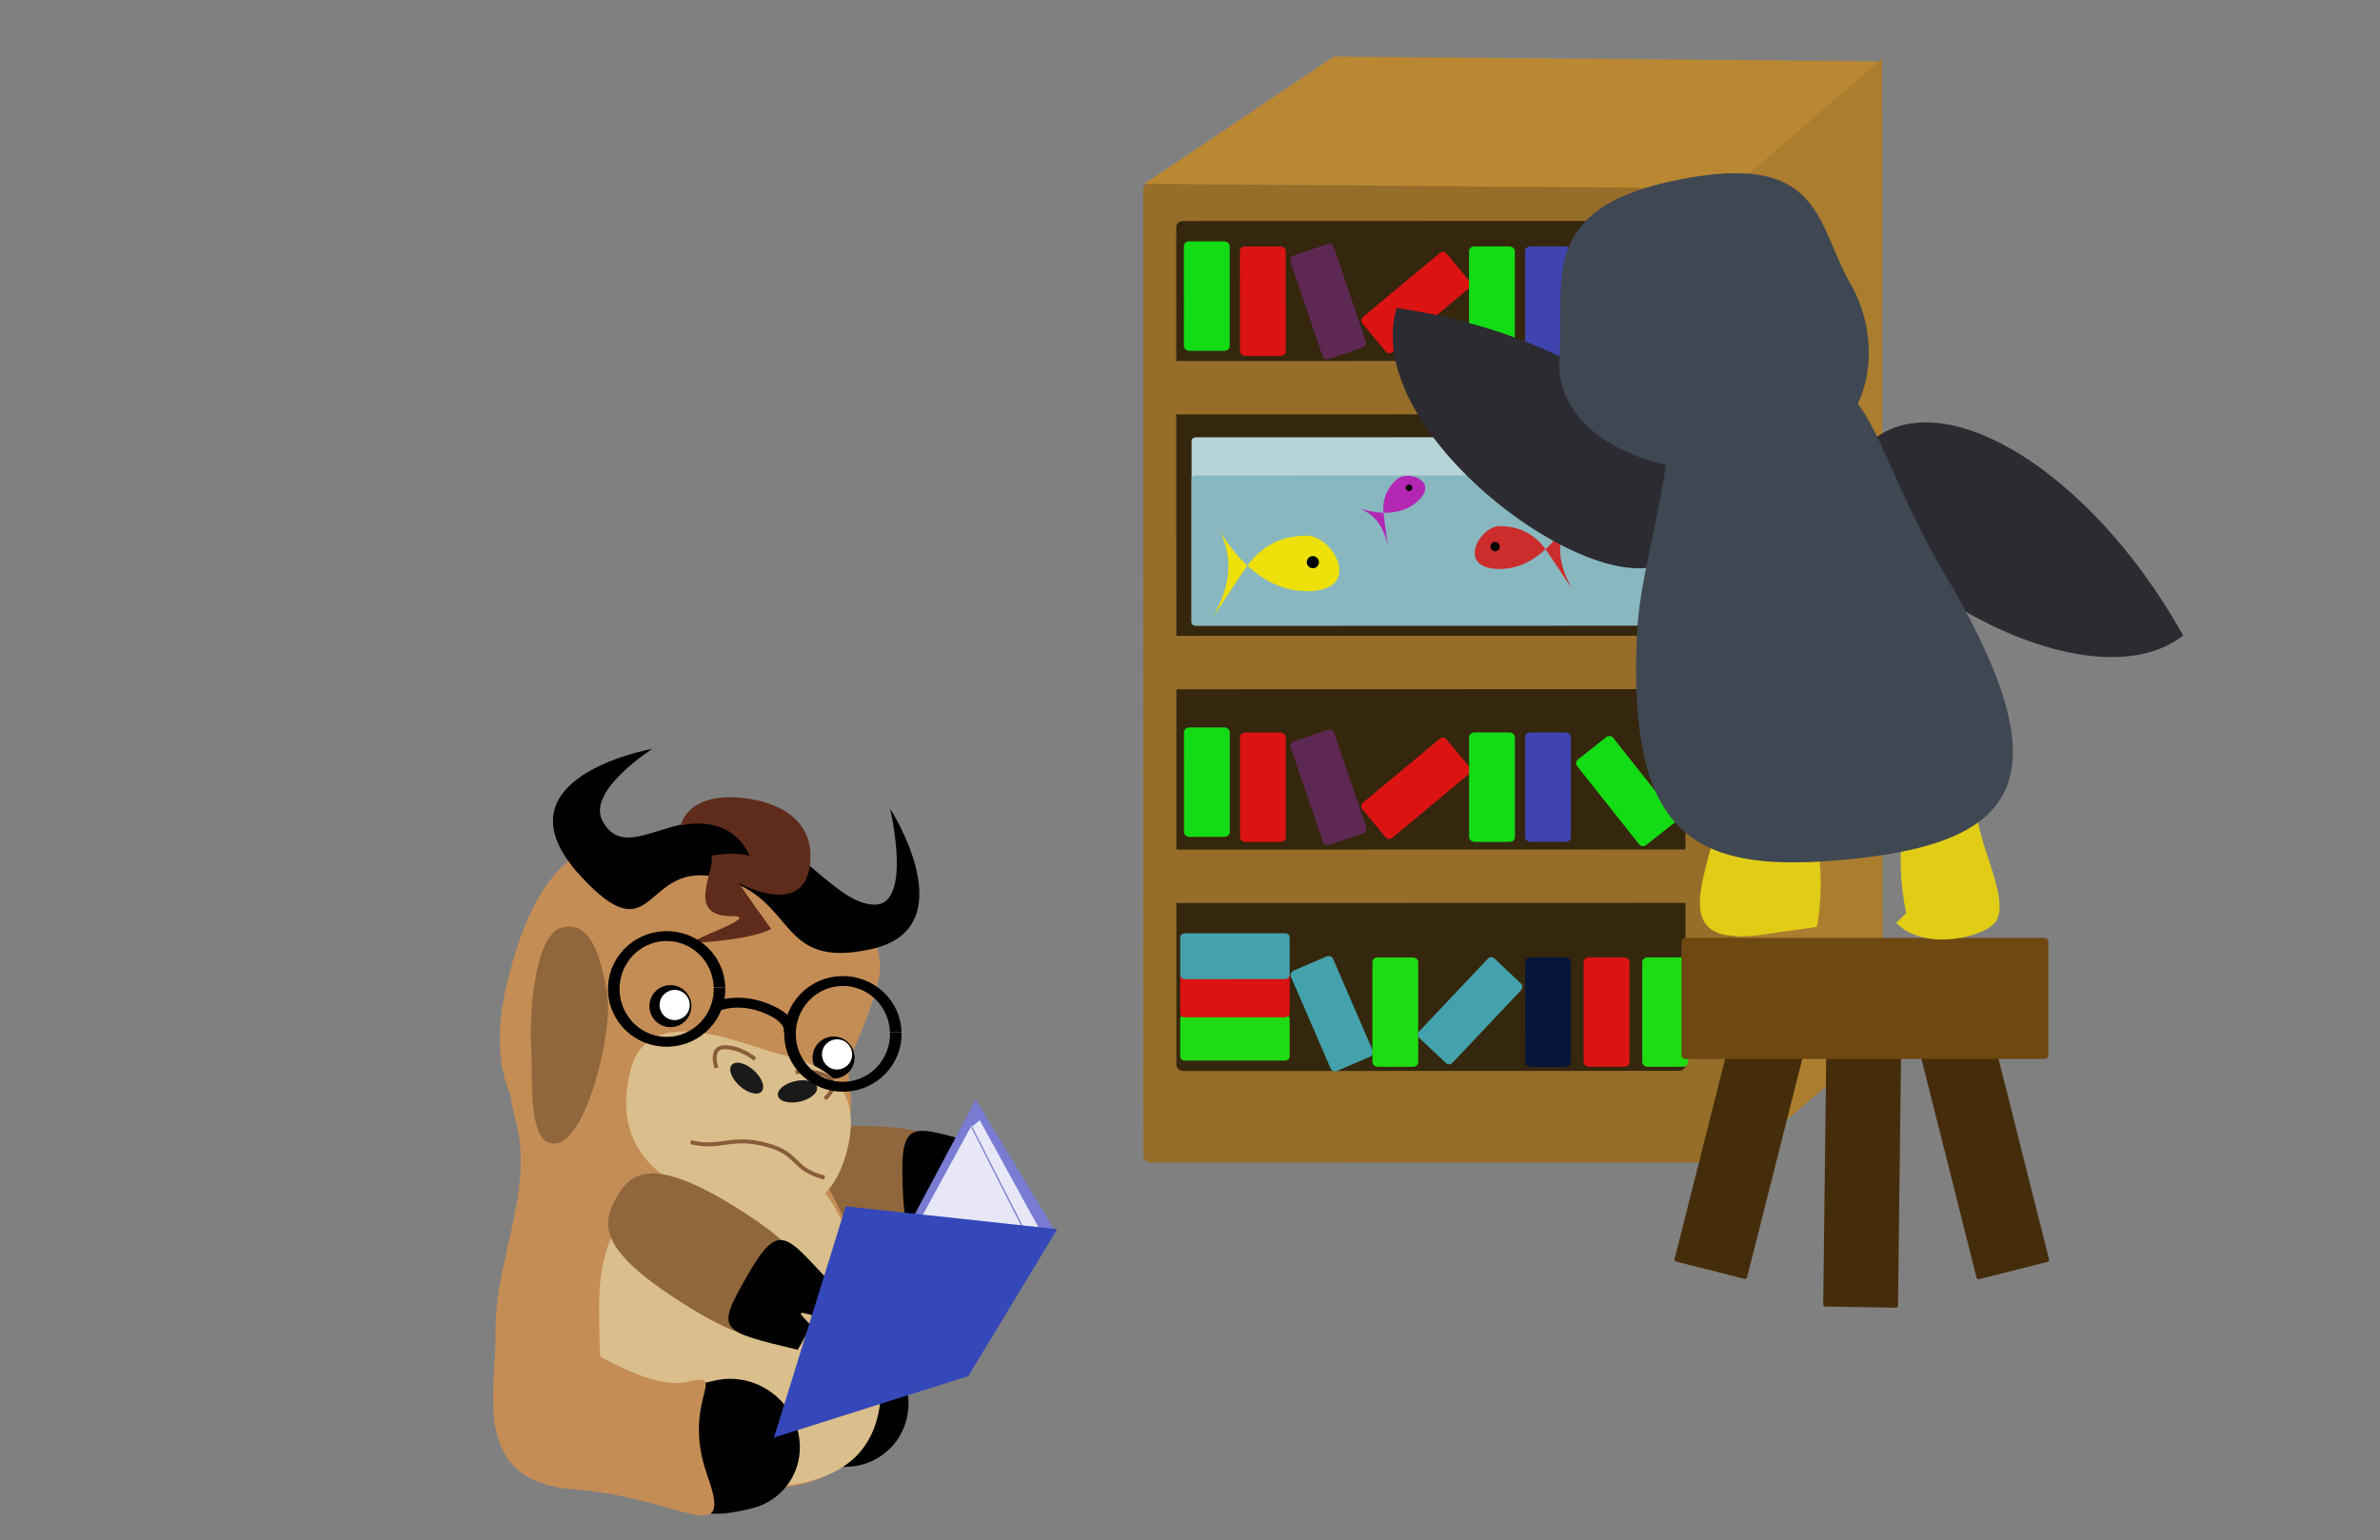 <?xml version="1.0" encoding="UTF-8" standalone="no"?>
<!-- Created with Inkscape (http://www.inkscape.org/) -->

<svg
   xmlns:dc="http://purl.org/dc/elements/1.1/"
   xmlns:cc="http://creativecommons.org/ns#"
   xmlns:rdf="http://www.w3.org/1999/02/22-rdf-syntax-ns#"
   xmlns:svg="http://www.w3.org/2000/svg"
   xmlns="http://www.w3.org/2000/svg"
   xmlns:sodipodi="http://sodipodi.sourceforge.net/DTD/sodipodi-0.dtd"
   xmlns:inkscape="http://www.inkscape.org/namespaces/inkscape"
   width="668.479"
   height="432.718"
   id="svg44288"
   version="1.1"
   inkscape:version="0.48.3.1 r9886"
   sodipodi:docname="conocimiento.svg">
  <rect width="100%" height="100%" fill="#808080" stroke="none"/>
  <defs
     id="defs44290">
    <inkscape:perspective
       sodipodi:type="inkscape:persp3d"
       inkscape:vp_x="64.999999 : 397.78767 : 1"
       inkscape:vp_y="0 : 1000 : 0"
       inkscape:vp_z="84.907276 : 515.64481 : 1"
       inkscape:persp3d-origin="334.23935 : 144.2394 : 1"
       id="perspective7631" />
  </defs>
  <sodipodi:namedview
     id="base"
     pagecolor="#ffffff"
     bordercolor="#666666"
     borderopacity="1.0"
     inkscape:pageopacity="0.0"
     inkscape:pageshadow="2"
     inkscape:zoom="1"
     inkscape:cx="344.15517"
     inkscape:cy="229.38274"
     inkscape:document-units="px"
     inkscape:current-layer="g6354"
     showgrid="false"
     fit-margin-top="0"
     fit-margin-left="0"
     fit-margin-right="0"
     fit-margin-bottom="0"
     inkscape:window-width="1280"
     inkscape:window-height="748"
     inkscape:window-x="0"
     inkscape:window-y="31"
     inkscape:window-maximized="1"
     showguides="true"
     inkscape:guide-bbox="true" />
  <g
     inkscape:label="Layer 1"
     inkscape:groupmode="layer"
     id="layer1"
     transform="translate(-135.563,-99.435)">
    <g
       transform="matrix(0,1.273,-1.273,0,852.904,-18.493)"
       id="layer1-5">
      <g
         transform="translate(32.143,50.714)"
         id="g3961" />
      <g
         id="g6354"
         transform="matrix(0.873,0.571,-0.488,1.021,228.168,-185.648)">
        <g
           id="g8003"
           transform="translate(-15.03,-63.92)">
          <g
             transform="matrix(0.918,0.166,-0.305,0.876,203.39,-22.483)"
             inkscape:transform-center-y="5.6127798"
             inkscape:transform-center-x="-33.911424"
             id="g6328">
            <path
               sodipodi:nodetypes="zzszz"
               inkscape:connector-curvature="0"
               id="path4138-9"
               d="m 300.731,429.665 c 5.067,-4.792 8.414,-8.768 23.591,7.28 15.177,16.049 13.261,21.391 8.678,26.252 -4.561,4.839 -10.153,7.184 -25.217,-8.588 -15.064,-15.771 -12.119,-20.153 -7.053,-24.945 z"
               style="fill:#90673c;fill-opacity:1;fill-rule:nonzero;stroke:none"
               inkscape:transform-center-y="-20.769849"
               inkscape:transform-center-x="-22.069384" />
            <path
               style="fill:#000000;fill-opacity:1;stroke:none"
               d="m 309.674,438.56 c -10.506,10.891 -10.666,6.344 -18.141,-6.658 1.396,-1.563 4.064,-4.066 5.233,-5.343 0.384,-0.42 2.951,1.638 3.305,1.253 0.27,-0.293 -1.665,-3.037 -1.414,-3.309 2.511,-2.712 4.057,-4.314 4.057,-4.314 15.796,8.382 16.496,8.486 6.96,18.37 z"
               id="path4190"
               inkscape:connector-curvature="0"
               sodipodi:nodetypes="ccssscsc"
               inkscape:transform-center-x="-39.508307"
               inkscape:transform-center-y="-36.990182" />
          </g>
          <path
             inkscape:transform-center-y="3.3926442"
             inkscape:transform-center-x="-17.356005"
             sodipodi:nodetypes="csssc"
             inkscape:connector-curvature="0"
             id="path4194"
             d="m 398.21,450.769 c 0.081,8.074 -0.092,15.69 -14.503,15.423 -15.584,-0.289 -14.716,-5.741 -14.797,-13.815 -0.081,-8.074 6.412,-14.979 14.503,-15.423 8.053,-0.442 14.661,5.684 14.796,13.717"
             style="fill:#000000;fill-opacity:1;fill-rule:nonzero;stroke:none"
             transform="matrix(0.873,-0.488,0.417,0.746,-121.728,249.885)" />
          <path
             sodipodi:nodetypes="zzsszz"
             inkscape:connector-curvature="0"
             id="path4083"
             d="m 403.698,486.985 c 0,37.784 -20.938,41.065 -36.088,41.065 -15.15,0 -30.935,-8.546 -45.763,-4.411 -11.029,3.075 -28.086,2.018 -28.467,-11.328 -0.641,-22.46 35.151,-65.611 71.76,-65.978 36.609,-0.367 38.557,2.869 38.557,40.652 z"
             style="fill:#c48d55;fill-opacity:1;fill-rule:nonzero;stroke:none"
             transform="matrix(0.873,-0.488,0.417,0.746,-121.728,249.885)" />
          <path
             sodipodi:nodetypes="cszsc"
             inkscape:connector-curvature="0"
             id="path4086"
             d="m 334.079,472.101 c 0,-9.049 -8.423,-17.499 29.858,-26.924 24.508,-6.034 38.909,-0.892 38.909,26.703 0,27.596 -0.412,33.328 -40.354,33.328 -30.472,0 -28.413,-24.058 -28.413,-33.107 z"
             style="fill:#dabe8b;fill-opacity:1;stroke:none"
             transform="matrix(0.873,-0.488,0.417,0.746,-121.728,249.885)" />
          <path
             inkscape:transform-center-y="-1.8609808"
             inkscape:transform-center-x="-18.303079"
             style="fill:#000000;fill-opacity:1;fill-rule:nonzero;stroke:none"
             d="m 407.453,471.779 c 1.799,7.871 3.252,15.35 -10.885,18.159 -15.288,3.038 -15.601,-2.475 -17.4,-10.346 -1.799,-7.871 3.074,-16.001 10.885,-18.159 7.774,-2.147 15.535,2.431 17.378,10.251"
             id="path4198"
             inkscape:connector-curvature="0"
             sodipodi:nodetypes="csssc"
             transform="matrix(0.873,-0.488,0.417,0.746,-121.728,249.885)" />
          <g
             transform="matrix(0.966,-0.064,-0.06,0.889,87.054,49.332)"
             inkscape:transform-center-y="-43.055455"
             inkscape:transform-center-x="-24.943028"
             id="g6332">
            <path
               sodipodi:nodetypes="zzsszsz"
               inkscape:connector-curvature="0"
               id="path4138"
               d="m 329.874,480.421 c 3.824,14.82 11.219,39.516 -24.683,48.78 -35.901,9.264 -39.916,-7.606 -46.179,-29.297 -4.786,-16.578 -11.109,-30.555 4.285,-41.084 4.651,-3.181 19.702,-3.907 22.584,-4.681 2.882,-0.775 9.704,-9.172 18.116,-5.986 11.135,4.217 22.052,17.448 25.876,32.268 z"
               style="fill:#c48d55;fill-opacity:1;fill-rule:nonzero;stroke:none" />
            <path
               style="fill:#000000;fill-opacity:1;stroke:none"
               d="m 251.691,501.551 c -3.665,-14.203 4.807,-27.564 0.842,-35.232 -3.965,-7.668 -20.241,7.21 -20.241,7.21 0,0 14.721,-27.639 29.074,-11.476 14.352,16.163 -1.893,19.61 2.553,36.84 4.446,17.229 22.443,3.481 14.495,27.301 -9.27,27.781 -32.138,-0.399 -32.138,-0.399 0,0 15.023,8.147 19.144,2.013 6.153,-9.157 -10.064,-12.055 -13.729,-26.257 z"
               id="path4088"
               inkscape:connector-curvature="0"
               sodipodi:nodetypes="zscssscsz" />
            <path
               sodipodi:type="arc"
               style="fill:#000000;fill-opacity:1;fill-rule:nonzero;stroke:none"
               id="path4118"
               sodipodi:cx="12.437503"
               sodipodi:cy="75.600388"
               sodipodi:rx="1.4520943"
               sodipodi:ry="1.4520943"
               d="m 13.889,75.559 c 0.023,0.802 -0.608,1.47 -1.41,1.493 -0.802,0.023 -1.47,-0.608 -1.493,-1.41 -0.023,-0.802 0.608,-1.47 1.41,-1.493 0.798,-0.023 1.464,0.603 1.493,1.4"
               transform="matrix(-0.797,-3.09,3.09,-0.797,70.232,593.397)"
               sodipodi:start="6.2546544"
               sodipodi:end="12.531133"
               sodipodi:open="true" />
            <path
               sodipodi:open="true"
               sodipodi:end="12.531133"
               sodipodi:start="6.2546544"
               transform="matrix(-0.797,-3.09,3.09,-0.797,62.64,556.405)"
               d="m 13.889,75.559 c 0.023,0.802 -0.608,1.47 -1.41,1.493 -0.802,0.023 -1.47,-0.608 -1.493,-1.41 -0.023,-0.802 0.608,-1.47 1.41,-1.493 0.798,-0.023 1.464,0.603 1.493,1.4"
               sodipodi:ry="1.4520943"
               sodipodi:rx="1.4520943"
               sodipodi:cy="75.600388"
               sodipodi:cx="12.437503"
               id="path4116"
               style="fill:#000000;fill-opacity:1;fill-rule:nonzero;stroke:none"
               sodipodi:type="arc" />
            <path
               sodipodi:type="arc"
               style="fill:#ffffff;fill-opacity:1;fill-rule:nonzero;stroke:none"
               id="path4136"
               sodipodi:cx="14.520943"
               sodipodi:cy="75.032181"
               sodipodi:rx="0.75761443"
               sodipodi:ry="0.75761443"
               d="m 15.278,75.011 c 0.012,0.418 -0.317,0.767 -0.736,0.779 -0.418,0.012 -0.767,-0.317 -0.779,-0.736 -0.012,-0.418 0.317,-0.767 0.736,-0.779 0.416,-0.012 0.764,0.314 0.779,0.731"
               transform="matrix(-1.098,-4.256,4.256,-1.098,-18.041,601.568)"
               sodipodi:start="6.2546544"
               sodipodi:end="12.531133"
               sodipodi:open="true" />
            <path
               sodipodi:open="true"
               sodipodi:end="12.531133"
               sodipodi:start="6.2546544"
               transform="matrix(-1.098,-4.256,4.256,-1.098,-10.147,638.196)"
               d="m 15.278,75.011 c 0.012,0.418 -0.317,0.767 -0.736,0.779 -0.418,0.012 -0.767,-0.317 -0.779,-0.736 -0.012,-0.418 0.317,-0.767 0.736,-0.779 0.416,-0.012 0.764,0.314 0.779,0.731"
               sodipodi:ry="0.75761443"
               sodipodi:rx="0.75761443"
               sodipodi:cy="75.032181"
               sodipodi:cx="14.520943"
               id="path4131"
               style="fill:#ffffff;fill-opacity:1;fill-rule:nonzero;stroke:none"
               sodipodi:type="arc" />
            <path
               style="fill:#5f2c1b;fill-opacity:1;fill-rule:nonzero;stroke:none"
               d="m 279.112,497.011 c 0.579,1.672 -12.388,-10.244 -9.216,-4.694 5.351,9.362 -6.877,8.126 -9.37,10.619 0,0 -3.231,-3.794 -4.062,-7.377 -6.371,8.506 1.55,16.532 1.55,16.532 0,0 -2.137,0.748 -4.869,-0.472 -2.145,-0.958 -4.657,-3.13 -6.79,-7.83 -1.205,-2.656 -6.618,-15.501 4.921,-20.651 11.539,-5.15 11.576,11.476 11.576,11.476 0.177,0.107 5.382,-11.058 5.382,-11.058 3.615,2.08 10.472,12.288 10.877,13.456 z"
               id="path4133"
               inkscape:connector-curvature="0"
               sodipodi:nodetypes="sssccsszscs" />
            <path
               sodipodi:nodetypes="cszsc"
               inkscape:connector-curvature="0"
               id="path4140"
               d="m 291.733,469.673 c -1.838,-7.121 -5.932,-20.141 11.252,-24.575 12.482,-3.221 19.407,2.814 22.712,15.625 3.306,12.811 4.416,29.755 -15.338,34.852 -15.07,3.889 -16.789,-18.781 -18.626,-25.903 z"
               style="fill:#dabe8b;fill-opacity:1;stroke:none" />
            <path
               inkscape:transform-center-y="-2.6734254"
               inkscape:transform-center-x="-2.9778517"
               inkscape:connector-curvature="0"
               id="path4142"
               d="m 293.504,458.14 c 0.607,-1.205 2.54,-0.877 4.318,0.733 1.778,1.609 2.727,3.89 2.121,5.095 -0.607,1.205 -2.54,0.877 -4.318,-0.733 -1.77,-1.602 -2.72,-3.87 -2.128,-5.08"
               style="fill:#1a1a1a;fill-opacity:1;fill-rule:nonzero;stroke:none" />
            <path
               style="fill:#1a1a1a;fill-opacity:1;fill-rule:nonzero;stroke:none"
               d="m 298.208,476.37 c 1.114,0.761 2.647,-0.462 3.424,-2.73 0.777,-2.269 0.504,-4.724 -0.609,-5.485 -1.114,-0.761 -2.647,0.462 -3.424,2.73 -0.774,2.258 -0.507,4.703 0.596,5.475"
               id="path4124"
               inkscape:connector-curvature="0"
               inkscape:transform-center-x="3.8996243"
               inkscape:transform-center-y="-0.8987551" />
            <path
               sodipodi:nodetypes="csc"
               inkscape:connector-curvature="0"
               id="path4164"
               d="m 300.882,479.192 c 0,0 -3.202,3.714 -4.901,0.585 -1.699,-3.129 -0.931,-7.064 -0.931,-7.064"
               style="fill:none;stroke:#895c3a;stroke-width:0.87px;stroke-linecap:butt;stroke-linejoin:miter;stroke-opacity:1" />
            <path
               style="fill:none;stroke:#895c3a;stroke-width:0.87px;stroke-linecap:butt;stroke-linejoin:miter;stroke-opacity:1"
               d="m 295.217,454.975 c 0,0 -4.599,-1.701 -4.572,1.859 0.027,3.56 2.603,6.633 2.603,6.633"
               id="path4144"
               inkscape:connector-curvature="0"
               sodipodi:nodetypes="csc" />
            <path
               style="fill:none;stroke:#895c3a;stroke-width:0.87;stroke-opacity:1"
               d="m 317.949,476.223 c -1.644,-6.371 -5.542,-6.955 -7.548,-14.73 -2.006,-7.775 1.967,-7.439 0.036,-14.925"
               id="path4166"
               inkscape:connector-curvature="0"
               sodipodi:nodetypes="csc" />
            <path
               style="fill:#90673c;fill-opacity:1;fill-rule:nonzero;stroke:none"
               d="m 332.496,501.875 c 4.489,5.337 -10.877,12.066 -15.37,15.077 -4.493,3.01 -22.126,11.993 -26.713,7.136 -4.565,-4.835 1.482,-10.59 7.645,-15.682 6.163,-5.092 29.949,-11.868 34.438,-6.531 z"
               id="path4188-9"
               inkscape:connector-curvature="0"
               sodipodi:nodetypes="czszzc"
               inkscape:transform-center-x="0.20004457"
               inkscape:transform-center-y="28.155419" />
          </g>
          <path
             inkscape:transform-center-x="-24.668273"
             sodipodi:nodetypes="zzczz"
             inkscape:connector-curvature="0"
             id="path4083-1"
             d="m 403.227,510.477 c -1.688,23.162 -21.093,17.526 -35.011,17.526 -13.918,0 13.911,-27.136 11.357,-41.858 -2.651,-10.273 3.705,1.212 20.523,-4.822 16.817,-6.034 4.819,5.992 3.131,29.154 z"
             style="fill:#c48d55;fill-opacity:1;fill-rule:nonzero;stroke:none"
             transform="matrix(0.873,-0.488,0.417,0.746,-121.728,249.885)" />
          <g
             transform="matrix(0.375,-0.861,0.892,0.234,-196.854,627.67)"
             inkscape:transform-center-y="13.969006"
             inkscape:transform-center-x="-26.190581"
             id="g6358">
            <path
               style="fill:#90673c;fill-opacity:1;fill-rule:nonzero;stroke:none"
               d="m 379.481,496.319 c 1.936,6.7 3.936,11.497 -17.284,17.629 -21.22,6.132 -25.09,1.981 -27.31,-4.32 -2.21,-6.272 -1.731,-12.316 19.191,-18.475 20.922,-6.159 23.467,-1.534 25.403,5.166 z"
               id="path4188"
               inkscape:connector-curvature="0"
               sodipodi:nodetypes="zzszz"
               inkscape:transform-center-y="28.716302"
               inkscape:transform-center-x="-8.5250361" />
            <path
               sodipodi:nodetypes="ccssscsc"
               inkscape:connector-curvature="0"
               id="path4192"
               d="m 366.977,499.649 c -4.863,-14.329 -0.749,-12.387 14.233,-13.071 0.749,1.957 1.751,5.476 2.35,7.1 0.197,0.534 -2.808,1.872 -2.629,2.363 0.137,0.374 3.463,-0.088 3.589,0.26 1.259,3.474 1.975,5.583 1.975,5.583 -14.69,10.197 -15.103,10.771 -19.517,-2.234 z"
               style="fill:#000000;fill-opacity:1;stroke:none"
               inkscape:transform-center-x="-14.360899"
               inkscape:transform-center-y="52.215089" />
          </g>
          <path
             style="fill:#797cd2;fill-opacity:1;stroke:none"
             d="m 229.81,326.652 -34.345,-22.728 7.071,85.358 28.789,-17.173 z"
             id="path6352"
             inkscape:connector-curvature="0"
             transform="matrix(0,-0.785,0.785,0,92.623,563.414)"
             sodipodi:nodetypes="ccccc" />
          <path
             sodipodi:nodetypes="cccccccccc"
             inkscape:connector-curvature="0"
             id="path6380"
             d="m 334.8,407.108 2.149,0.651 14.862,-19.499 0.281,-0.311 29.206,-4.977 -19.494,23.056 -25.242,1.85 15.656,-20.576 -1.261,-2.698 z"
             style="fill:#e7e7f7;fill-opacity:1;stroke:none" />
          <path
             transform="matrix(0,-0.785,0.785,0,92.623,563.414)"
             style="fill:#3448ba;fill-opacity:1;stroke:none"
             d="m 182.838,345.34 47.477,-19.193 1.515,46.467 -32.325,37.881 z"
             id="path6350"
             inkscape:connector-curvature="0" />
          <path
             inkscape:connector-curvature="0"
             id="path6382"
             d="m 333.177,464.244 c 5.546,-3.28 12.351,-2.114 15.199,2.605 2.848,4.718 0.66,11.202 -4.886,14.482 -5.546,3.28 -12.351,2.114 -15.199,-2.605 -2.834,-4.696 -0.682,-11.146 4.819,-14.442"
             style="fill:none;stroke:#000000;stroke-width:2.179;stroke-miterlimit:4;stroke-opacity:1;stroke-dasharray:none" />
          <path
             inkscape:connector-curvature="0"
             id="path6382-8"
             d="m 325.616,430.388 c 5.546,-3.28 12.351,-2.114 15.199,2.605 2.848,4.718 0.66,11.202 -4.886,14.482 -5.546,3.28 -12.351,2.114 -15.199,-2.605 -2.834,-4.696 -0.682,-11.146 4.819,-14.442"
             style="fill:none;stroke:#000000;stroke-width:2.179;stroke-miterlimit:4;stroke-opacity:1;stroke-dasharray:none" />
          <path
             sodipodi:nodetypes="czc"
             inkscape:connector-curvature="0"
             id="path6403"
             d="m 337.327,462.857 c 0,0 -4.011,-2.424 -4.414,-8.579 -0.403,-6.155 2.823,-6.464 2.823,-6.464"
             style="fill:none;stroke:#000000;stroke-width:2.179;stroke-linecap:butt;stroke-linejoin:miter;stroke-miterlimit:4;stroke-opacity:1;stroke-dasharray:none" />
        </g>
        <g
           transform="matrix(0.68,-1.106,-1.106,-0.68,511.074,920.353)"
           id="g7717-9">
          <g
             id="g7785"
             transform="translate(7.395,-4.133)">
            <rect
               style="fill:#966d29;fill-opacity:1;stroke:none"
               id="rect7595"
               width="112.252"
               height="215.991"
               x="-424.635"
               y="-105.921"
               transform="matrix(0.376,0.673,0.673,-0.376,397.602,706.878)"
               ry="1.485" />
            <rect
               ry="1.288"
               transform="matrix(0.376,0.673,0.673,-0.376,397.602,706.878)"
               y="-97.505"
               x="-418.399"
               height="187.379"
               width="95.942"
               id="rect7571"
               style="fill:#35260e;fill-opacity:1;stroke:none" />
            <path
               sodipodi:nodetypes="ccccc"
               inkscape:connector-curvature="0"
               id="path7591"
               d="m 72.769,404.814 -49.209,-90.348 37.505,9.61 53.636,98.271 z"
               style="fill:#ba8832;fill-opacity:1;stroke:none"
               transform="matrix(0.404,-0.656,-0.656,-0.404,397.602,706.878)" />
            <path
               inkscape:connector-curvature="0"
               id="path7593"
               d="M 60.897,324.924 248.785,219.528 211.38,208.948 22.837,314.322 z"
               style="fill:#ab7d2f;fill-opacity:1;stroke:none"
               transform="matrix(0.404,-0.656,-0.656,-0.404,397.602,706.878)" />
            <rect
               ry="1.012"
               transform="matrix(0.376,0.673,0.673,-0.376,397.602,706.878)"
               y="-93.017"
               x="-416.96"
               height="24.124"
               width="8.635"
               id="rect7691"
               style="fill:#13db15;fill-opacity:1;fill-rule:nonzero;stroke:none" />
            <rect
               style="fill:#13db15;fill-opacity:1;fill-rule:nonzero;stroke:none"
               id="rect7647"
               width="8.635"
               height="24.124"
               x="-416.96"
               y="14.137"
               transform="matrix(0.376,0.673,0.673,-0.376,397.602,706.878)"
               ry="1.012" />
            <rect
               ry="1.012"
               transform="matrix(0.376,0.673,0.673,-0.376,397.602,706.878)"
               y="-91.895"
               x="-406.406"
               height="24.124"
               width="8.635"
               id="rect7693"
               style="fill:#db1313;fill-opacity:1;fill-rule:nonzero;stroke:none" />
            <rect
               style="fill:#db1313;fill-opacity:1;fill-rule:nonzero;stroke:none"
               id="rect7649"
               width="8.635"
               height="24.124"
               x="-406.406"
               y="15.259"
               transform="matrix(0.376,0.673,0.673,-0.376,397.602,706.878)"
               ry="1.012" />
            <rect
               ry="0.998"
               transform="matrix(0.101,0.764,0.751,-0.173,397.602,706.878)"
               y="-230.941"
               x="-358.102"
               height="23.786"
               width="8.797"
               id="rect7695"
               style="fill:#5d2852;fill-opacity:1;fill-rule:nonzero;stroke:none" />
            <rect
               style="fill:#5d2852;fill-opacity:1;fill-rule:nonzero;stroke:none"
               id="rect7651"
               width="8.797"
               height="23.786"
               x="-388.113"
               y="-130.896"
               transform="matrix(0.101,0.764,0.751,-0.173,397.602,706.878)"
               ry="0.998" />
            <rect
               ry="0.928"
               transform="matrix(0.766,0.084,0.2,-0.744,397.602,706.878)"
               y="250.058"
               x="-326.007"
               height="22.127"
               width="9.526"
               id="rect7697"
               style="fill:#db1313;fill-opacity:1;fill-rule:nonzero;stroke:none"
               inkscape:transform-center-x="-7.6822083"
               inkscape:transform-center-y="-14.769969" />
            <rect
               inkscape:transform-center-y="-14.769969"
               inkscape:transform-center-x="-7.6822083"
               style="fill:#db1313;fill-opacity:1;fill-rule:nonzero;stroke:none"
               id="rect7653"
               width="9.526"
               height="22.127"
               x="-248.357"
               y="312.979"
               transform="matrix(0.766,0.084,0.2,-0.744,397.602,706.878)"
               ry="0.928" />
            <rect
               ry="1.012"
               transform="matrix(0.376,0.673,0.673,-0.376,397.602,706.878)"
               y="-91.895"
               x="-363.232"
               height="24.124"
               width="8.635"
               id="rect7699"
               style="fill:#13db15;fill-opacity:1;fill-rule:nonzero;stroke:none" />
            <rect
               style="fill:#13db15;fill-opacity:1;fill-rule:nonzero;stroke:none"
               id="rect7655"
               width="8.635"
               height="24.124"
               x="-363.232"
               y="15.259"
               transform="matrix(0.376,0.673,0.673,-0.376,397.602,706.878)"
               ry="1.012" />
            <rect
               ry="1.012"
               transform="matrix(0.376,0.673,0.673,-0.376,397.602,706.878)"
               y="-91.895"
               x="-352.679"
               height="24.124"
               width="8.635"
               id="rect7701"
               style="fill:#3f44af;fill-opacity:1;fill-rule:nonzero;stroke:none" />
            <rect
               style="fill:#3f44af;fill-opacity:1;fill-rule:nonzero;stroke:none"
               id="rect7657"
               width="8.635"
               height="24.124"
               x="-352.679"
               y="15.259"
               transform="matrix(0.376,0.673,0.673,-0.376,397.602,706.878)"
               ry="1.012" />
            <rect
               ry="0.958"
               transform="matrix(-0.181,0.749,0.768,0.066,397.602,706.878)"
               y="-299.25"
               x="-239.422"
               height="22.84"
               width="9.226"
               id="rect7703"
               style="fill:#13db15;fill-opacity:1;fill-rule:nonzero;stroke:none"
               inkscape:transform-center-y="-12.039799"
               inkscape:transform-center-x="9.5333797" />
            <rect
               inkscape:transform-center-x="9.5333797"
               inkscape:transform-center-y="-12.039799"
               style="fill:#13db15;fill-opacity:1;fill-rule:nonzero;stroke:none"
               id="rect7659"
               width="9.226"
               height="22.84"
               x="-300.197"
               y="-219.714"
               transform="matrix(-0.181,0.749,0.768,0.066,397.602,706.878)"
               ry="0.958" />
            <rect
               ry="0.865"
               transform="matrix(0.673,-0.376,-0.376,-0.673,397.602,706.878)"
               y="397.052"
               x="77.475"
               height="20.628"
               width="10.098"
               id="rect7685"
               style="fill:#1fdb13;fill-opacity:1;fill-rule:nonzero;stroke:none" />
            <rect
               ry="0.865"
               transform="matrix(0.673,-0.376,-0.376,-0.673,397.602,706.878)"
               y="397.052"
               x="67.938"
               height="20.628"
               width="10.098"
               id="rect7687"
               style="fill:#db1313;fill-opacity:1;fill-rule:nonzero;stroke:none" />
            <rect
               ry="0.865"
               transform="matrix(0.673,-0.376,-0.376,-0.673,397.602,706.878)"
               y="397.052"
               x="59.523"
               height="20.628"
               width="10.098"
               id="rect7689"
               style="fill:#43a2ab;fill-opacity:1;fill-rule:nonzero;stroke:none" />
            <rect
               style="fill:#43a2ab;fill-opacity:1;fill-rule:nonzero;stroke:none"
               id="rect7665"
               width="8.882"
               height="23.606"
               x="-398.838"
               y="-119.158"
               transform="matrix(0.032,0.77,0.761,-0.119,397.602,706.878)"
               ry="0.99" />
            <rect
               style="fill:#1fdb13;fill-opacity:1;fill-rule:nonzero;stroke:none"
               id="rect7667"
               width="8.635"
               height="24.124"
               x="-381.461"
               y="64.852"
               transform="matrix(0.376,0.673,0.673,-0.376,397.602,706.878)"
               ry="1.012" />
            <rect
               inkscape:transform-center-y="-15.578846"
               inkscape:transform-center-x="-5.8709232"
               style="fill:#43a2ab;fill-opacity:1;fill-rule:nonzero;stroke:none"
               id="rect7669"
               width="9.353"
               height="22.543"
               x="-241.839"
               y="313.349"
               transform="matrix(0.751,0.173,0.287,-0.715,397.602,706.878)"
               ry="0.946" />
            <rect
               style="fill:#051639;fill-opacity:1;fill-rule:nonzero;stroke:none"
               id="rect7671"
               width="8.635"
               height="24.124"
               x="-352.679"
               y="64.852"
               transform="matrix(0.376,0.673,0.673,-0.376,397.602,706.878)"
               ry="1.012" />
            <rect
               style="fill:#db1313;fill-opacity:1;fill-rule:nonzero;stroke:none"
               id="rect7673"
               width="8.635"
               height="24.124"
               x="-341.645"
               y="64.852"
               transform="matrix(0.376,0.673,0.673,-0.376,397.602,706.878)"
               ry="1.012" />
            <rect
               style="fill:#1fdb13;fill-opacity:1;fill-rule:nonzero;stroke:none"
               id="rect7675"
               width="8.635"
               height="24.124"
               x="-330.612"
               y="64.852"
               transform="matrix(0.376,0.673,0.673,-0.376,397.602,706.878)"
               ry="1.012" />
            <rect
               style="fill:#966d29;fill-opacity:1;fill-rule:nonzero;stroke:none"
               id="rect7679"
               width="100.739"
               height="11.781"
               x="-418.879"
               y="-66.65"
               transform="matrix(0.376,0.673,0.673,-0.376,397.602,706.878)"
               ry="0.752" />
            <rect
               style="fill:#966d29;fill-opacity:1;fill-rule:nonzero;stroke:none"
               id="rect7681"
               width="100.739"
               height="11.781"
               x="-419.838"
               y="-6.06"
               transform="matrix(0.376,0.673,0.673,-0.376,397.602,706.878)"
               ry="0.752" />
            <rect
               style="fill:#966d29;fill-opacity:1;fill-rule:nonzero;stroke:none"
               id="rect7683"
               width="100.739"
               height="11.781"
               x="-419.838"
               y="41.065"
               transform="matrix(0.376,0.673,0.673,-0.376,397.602,706.878)"
               ry="0.752" />
            <rect
               style="fill:#b6d3d8;fill-opacity:1;fill-rule:nonzero;stroke:none"
               id="rect7707"
               width="90.665"
               height="41.515"
               x="-415.521"
               y="-49.819"
               transform="matrix(0.376,0.673,0.673,-0.376,397.602,706.878)"
               ry="0.784" />
            <rect
               ry="0.625"
               transform="matrix(0.376,0.673,0.673,-0.376,397.602,706.878)"
               y="-41.404"
               x="-415.521"
               height="33.1"
               width="90.665"
               id="rect7705"
               style="fill:#88b7bf;fill-opacity:1;fill-rule:nonzero;stroke:none" />
            <g
               id="g7717"
               transform="matrix(0.404,-0.656,-0.656,-0.404,446.497,811.728)">
              <path
                 sodipodi:nodetypes="czzsscc"
                 inkscape:connector-curvature="0"
                 id="path7719"
                 d="m 222.972,441.852 c 0,0 11.79,-1.315 15.867,5.98 4.077,7.294 -6.38,7.943 -8.243,4.61 -1.863,-3.333 -1.415,-6.429 -0.379,-8.808 0.204,-0.469 0.432,-0.911 0.668,-1.321 1.187,-2.055 5.034,-8.336 5.034,-8.336 -2.089,2.603 -5.415,7.333 -12.948,7.874 z"
                 style="fill:#cc2c2c;fill-opacity:1;stroke:none" />
              <path
                 sodipodi:open="true"
                 sodipodi:end="12.531133"
                 sodipodi:start="6.2546544"
                 transform="matrix(-0.724,-1.296,1.516,-0.847,141.466,818.194)"
                 d="m 185.812,150.108 c 0.009,0.328 -0.249,0.601 -0.577,0.61 -0.328,0.009 -0.601,-0.249 -0.61,-0.577 -0.009,-0.328 0.249,-0.601 0.577,-0.61 0.326,-0.009 0.599,0.246 0.61,0.573"
                 sodipodi:ry="0.59375"
                 sodipodi:rx="0.59375"
                 sodipodi:cy="150.12445"
                 sodipodi:cx="185.21875"
                 id="path7721"
                 style="fill:#000000;fill-opacity:1;fill-rule:nonzero;stroke:none"
                 sodipodi:type="arc" />
            </g>
            <g
               transform="matrix(0.361,0.333,-0.392,0.457,322.717,185.005)"
               id="g7713">
              <path
                 style="fill:#b327b3;fill-opacity:1;stroke:none"
                 d="m 222.972,441.852 c 0,0 11.79,-1.315 15.867,5.98 4.077,7.294 -6.38,7.943 -8.243,4.61 -1.863,-3.333 -1.415,-6.429 -0.379,-8.808 0.204,-0.469 0.432,-0.911 0.668,-1.321 1.187,-2.055 5.034,-8.336 5.034,-8.336 -2.089,2.603 -5.415,7.333 -12.948,7.874 z"
                 id="path7709"
                 inkscape:connector-curvature="0"
                 sodipodi:nodetypes="czzsscc" />
              <path
                 sodipodi:type="arc"
                 style="fill:#000000;fill-opacity:1;fill-rule:nonzero;stroke:none"
                 id="path7711"
                 sodipodi:cx="185.21875"
                 sodipodi:cy="150.12445"
                 sodipodi:rx="0.59375"
                 sodipodi:ry="0.59375"
                 d="m 185.812,150.108 c 0.009,0.328 -0.249,0.601 -0.577,0.61 -0.328,0.009 -0.601,-0.249 -0.61,-0.577 -0.009,-0.328 0.249,-0.601 0.577,-0.61 0.326,-0.009 0.599,0.246 0.61,0.573"
                 transform="matrix(-0.724,-1.296,1.516,-0.847,141.466,818.194)"
                 sodipodi:start="6.2546544"
                 sodipodi:end="12.531133"
                 sodipodi:open="true" />
            </g>
            <path
               sodipodi:nodetypes="czzsscc"
               inkscape:connector-curvature="0"
               id="path7719-7"
               d="m 222.972,441.852 c 0,0 11.79,-1.315 15.867,5.98 4.077,7.294 -6.38,7.943 -8.243,4.61 -1.863,-3.333 -1.415,-6.429 -0.379,-8.808 0.204,-0.469 0.432,-0.911 0.668,-1.321 1.187,-2.055 5.034,-8.336 5.034,-8.336 -2.089,2.603 -5.415,7.333 -12.948,7.874 z"
               style="fill:#ede00b;fill-opacity:1;stroke:none" />
            <path
               sodipodi:open="true"
               sodipodi:end="12.531133"
               sodipodi:start="6.2546544"
               transform="matrix(-0.724,-1.296,1.516,-0.847,141.466,818.194)"
               d="m 185.812,150.108 c 0.009,0.328 -0.249,0.601 -0.577,0.61 -0.328,0.009 -0.601,-0.249 -0.61,-0.577 -0.009,-0.328 0.249,-0.601 0.577,-0.61 0.326,-0.009 0.599,0.246 0.61,0.573"
               sodipodi:ry="0.59375"
               sodipodi:rx="0.59375"
               sodipodi:cy="150.12445"
               sodipodi:cx="185.21875"
               id="path7721-3"
               style="fill:#000000;fill-opacity:1;fill-rule:nonzero;stroke:none"
               sodipodi:type="arc" />
          </g>
          <g
             id="g7971"
             transform="translate(17.445,16.33)">
            <rect
               transform="matrix(-0.75,0.661,0.715,0.699,0,0)"
               ry="0.327"
               y="549.635"
               x="51.714"
               height="10.984"
               width="47.416"
               id="rect7827-0"
               style="fill:#452d0b;fill-opacity:1;fill-rule:nonzero;stroke:none" />
            <rect
               transform="matrix(-0.956,0.293,-0.221,-0.975,0,0)"
               ry="0.327"
               y="-558.823"
               x="-269.216"
               height="10.984"
               width="47.416"
               id="rect7827-0-3"
               style="fill:#452d0b;fill-opacity:1;fill-rule:nonzero;stroke:none" />
            <rect
               transform="matrix(-0.868,0.497,-0.505,-0.863,0,0)"
               ry="0.323"
               y="-571.771"
               x="-101.68"
               height="10.866"
               width="54.431"
               id="rect7827-0-3-8"
               style="fill:#452d0b;fill-opacity:1;fill-rule:nonzero;stroke:none" />
            <rect
               ry="0.612"
               transform="matrix(0.488,0.873,0.873,-0.488,0,0)"
               y="50.104"
               x="539.024"
               height="20.573"
               width="53.292"
               id="rect7827"
               style="fill:#6e4811;fill-opacity:1;fill-rule:nonzero;stroke:none" />
          </g>
          <g
             transform="matrix(0.252,0.452,0.528,-0.295,219.232,528.807)"
             id="layer1-7">
            <g
               transform="matrix(0.997,-0.074,0.074,0.997,-123.429,-40.89)"
               id="g3961-7"
               inkscape:transform-center-x="-11.161605"
               inkscape:transform-center-y="-107.16158">
              <path
                 d="m 130.12,253.27 c 0,0 7.376,-26.634 -5.134,-38.55 -12.51,-11.916 -4.779,12.211 -4.779,12.211 0,0 0.306,-20.345 -8.388,-12.517 -6.392,5.755 -3.972,4.17 -6.434,3.415 -3.826,17.89 -19.406,38.495 9.735,36.441 z"
                 id="path3899"
                 inkscape:connector-curvature="0"
                 style="fill:#e1cc16"
                 sodipodi:nodetypes="cscsccc" />
              <path
                 d="m 151.716,121.607 c -20.141,19.687 54.251,79.365 87.028,57.733 -23.761,-51.206 -66.981,-79.804 -87.032,-57.73 z"
                 id="path3893-4"
                 inkscape:connector-curvature="0"
                 style="fill:#2b2b31"
                 inkscape:transform-center-x="-40.794554"
                 inkscape:transform-center-y="25.474287" />
              <path
                 d="M 100.345,143.611 C 85.419,167.495 11.216,107.583 25.339,70.939 80.441,83.206 117.619,119.309 100.345,143.611 z"
                 id="path3893"
                 inkscape:connector-curvature="0"
                 style="fill:#2b2b31"
                 inkscape:transform-center-x="37.703692"
                 inkscape:transform-center-y="-28.856889" />
              <path
                 d="m 155.4,251.28 c 0,0 -4.714,-31.523 11.344,-34.996 15.054,-3.256 2.522,11.791 2.522,11.791 0,0 9.29,-17.317 7.472,-5.957 -1.182,7.384 -1.61,-2.559 0.784,-2.243 -2.354,10.831 7.499,28.264 3.034,35.352 -2.902,4.608 -21.206,7.344 -28.155,-1.447 z"
                 id="path3899-6"
                 inkscape:connector-curvature="0"
                 style="fill:#e1cc16"
                 sodipodi:nodetypes="cccscscc" />
              <path
                 transform="matrix(1.04,0,0,1,-5.417,57.143)"
                 d="m 171.55,99.347 c 28.851,60.686 16.026,78.316 -35.041,78.571 -38.384,0.192 -55.31,-11.612 -48.782,-67.5 2.602,-22.278 13.326,-40.253 16.636,-85.14 0.511,-6.932 24.091,16.212 32.146,16.212 19.922,0 18.553,23.176 35.041,57.857 z"
                 id="path2985"
                 inkscape:connector-curvature="0"
                 style="fill:#3f4753;fill-rule:nonzero" />
              <path
                 d="m 153.029,73.974 c 8.59,17.77 4.149,49.896 -34.717,49.745 C 92.412,123.617 66.615,109.668 69.887,88.101 73.159,66.534 66.254,45.884 107.111,40.9 c 40.856,-4.984 37.328,15.303 45.918,33.073 z"
                 id="path3873"
                 inkscape:connector-curvature="0"
                 style="fill:#3f4753;fill-rule:nonzero"
                 sodipodi:nodetypes="zczzz" />
            </g>
          </g>
        </g>
      </g>
    </g>
  </g>
</svg>

